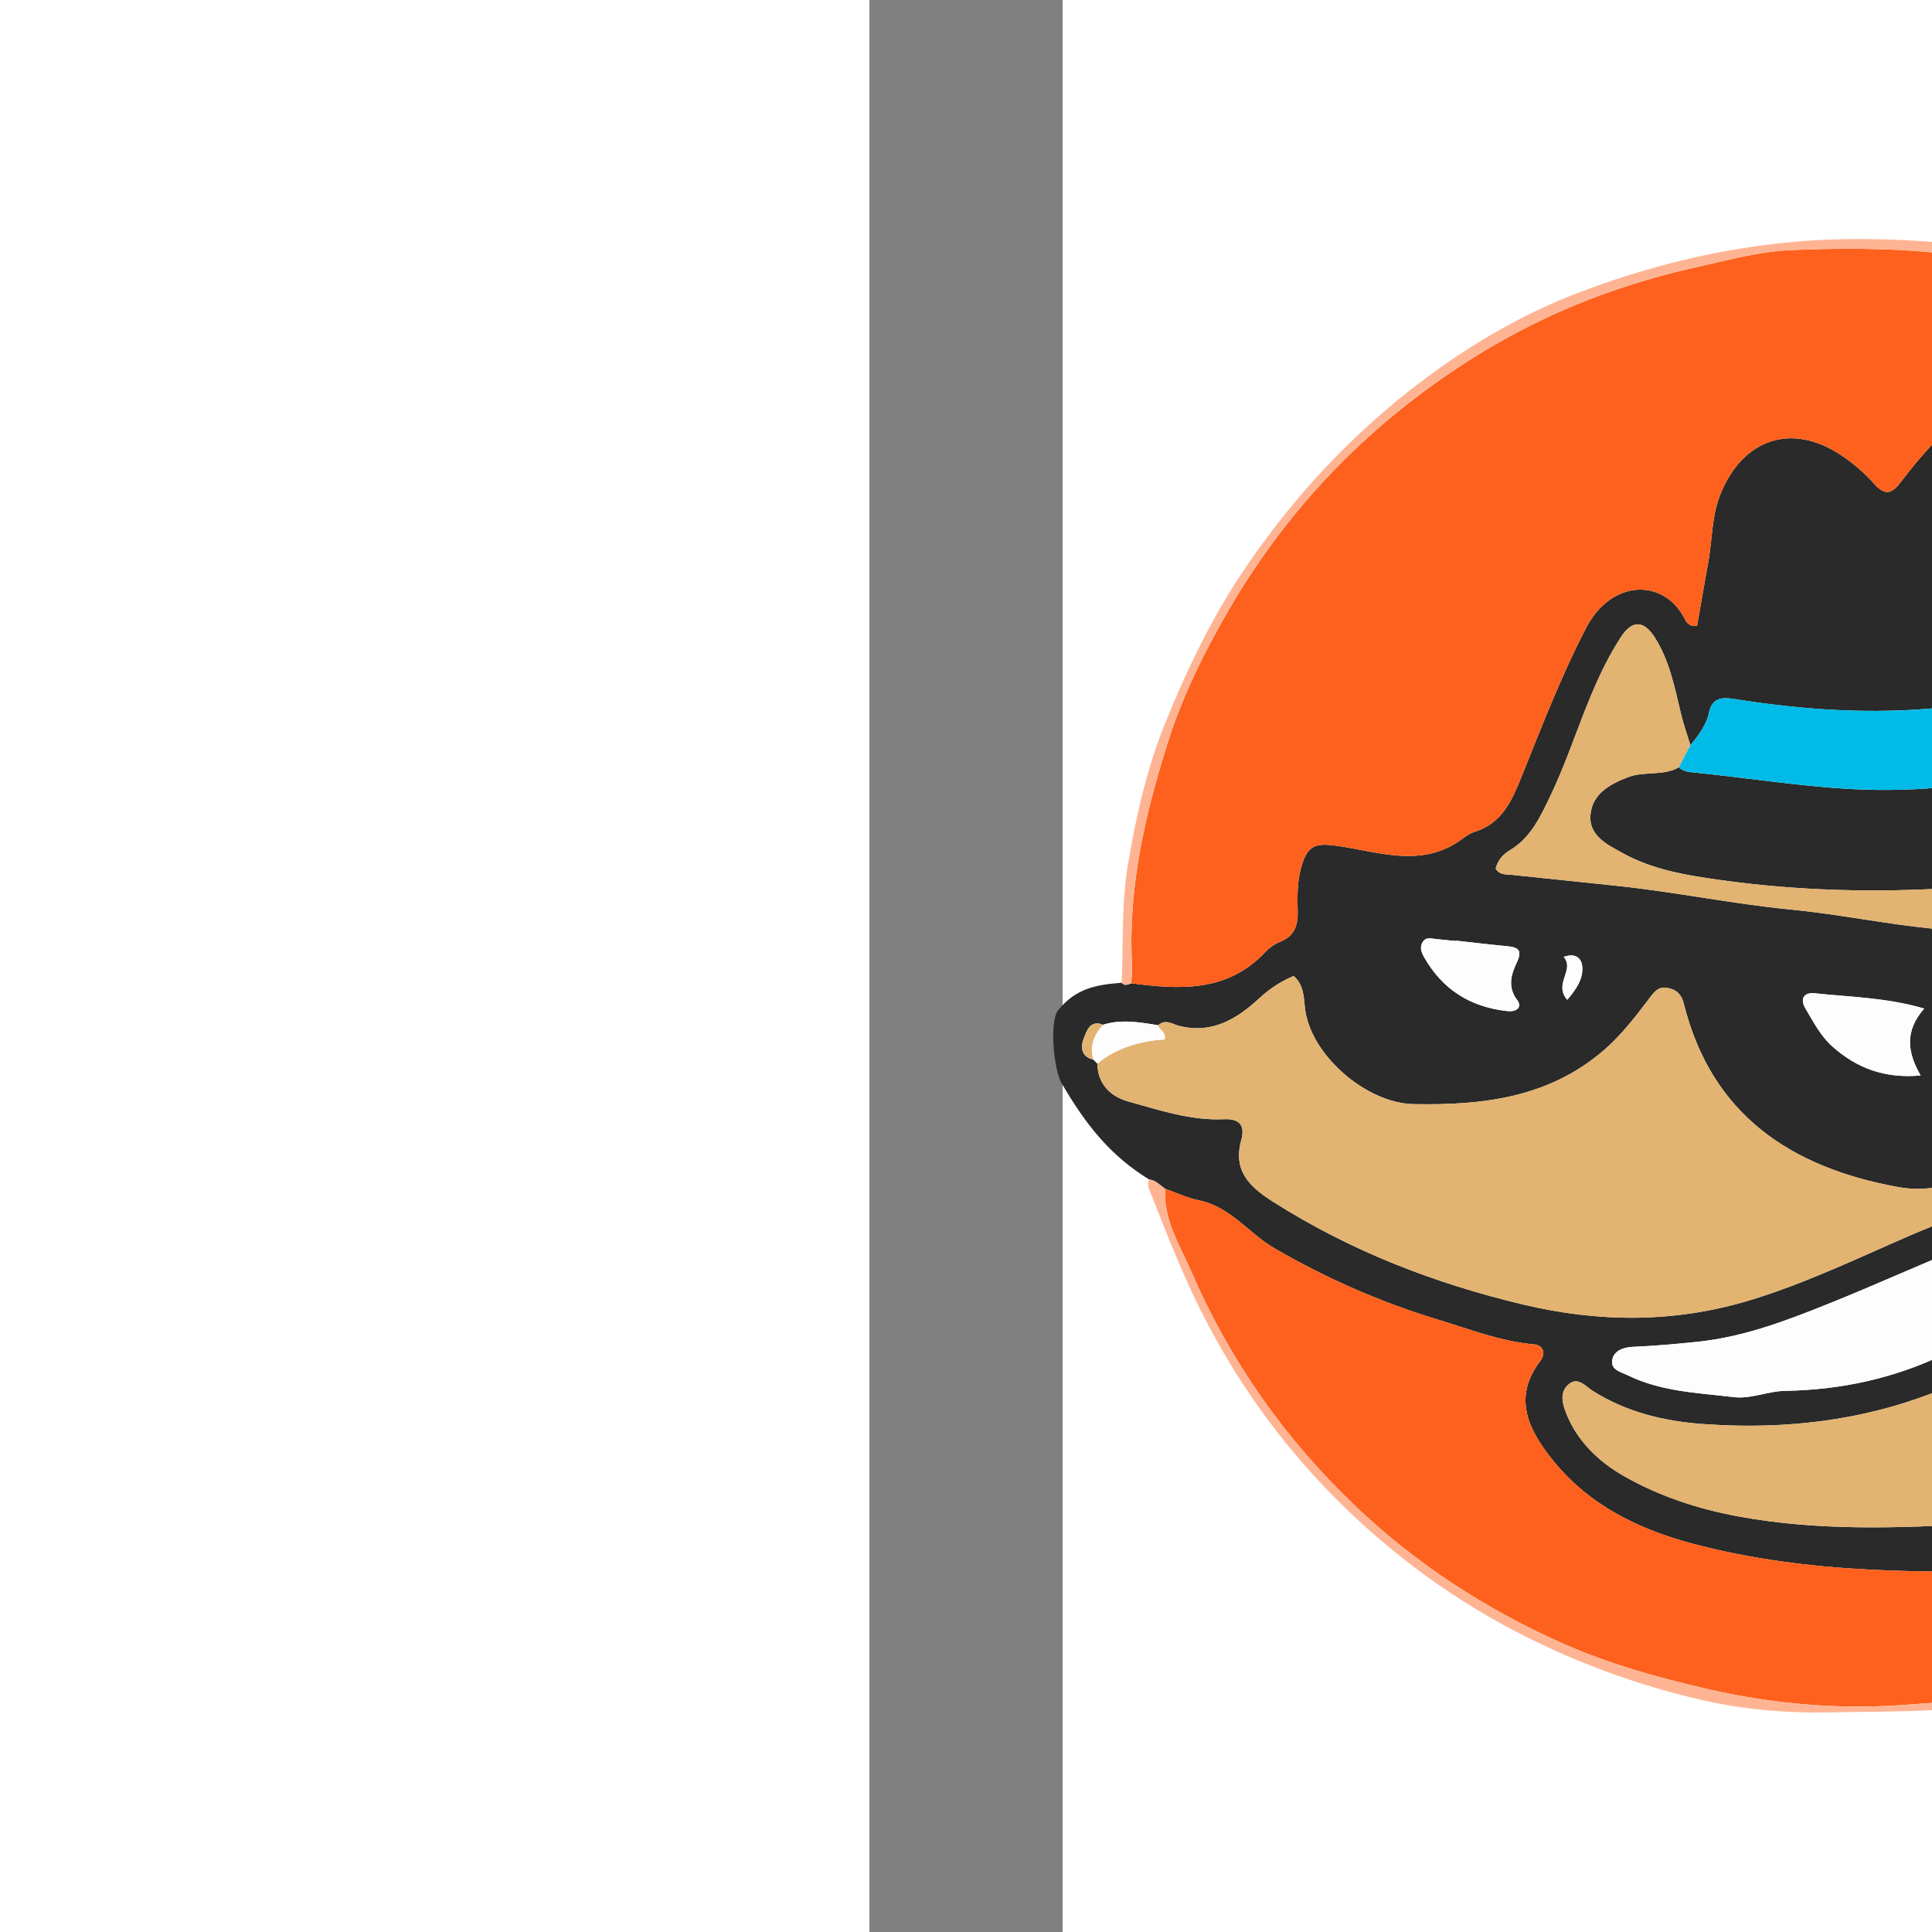 <?xml version="1.0" encoding="utf-8"?>
<!-- Generator: Adobe Illustrator 17.0.0, SVG Export Plug-In . SVG Version: 6.00 Build 0)  -->
<svg version="1.2" baseProfile="tiny" id="Layer_1" xmlns="http://www.w3.org/2000/svg" xmlns:xlink="http://www.w3.org/1999/xlink"
	 x="0px" y="0px" width="480px" height="480px" viewBox="0 0 48 480" xml:space="preserve">
<rect x="0" y="0" width="48" height="480" fill="#808080" stroke="none"/>
<g>
	<path fill="#292A29" d="M444.667,256.417c-2.583,3.667-13.932,15.115-19.398,20.942c-2.433-0.16-2.268,2.156-3.234,3.395
		c-15.089,14.271-30.319,28.397-45.233,42.849c-20.759,20.116-42.431,39.363-60.405,62.186c-2.48,3.15-5.544,4.379-9.554,4.193
		c-4.815-0.224-9.653-0.033-14.479,0.091c-29.46,0.759-58.911,1.108-87.717-6.522c-13.545-3.588-25.944-9.629-34.899-20.829
		c-5.887-7.362-10.137-15.392-3.006-24.669c1.305-1.698,0.828-3.834-1.698-4.056c-8.199-0.719-15.788-3.716-23.541-6.064
		c-14.323-4.338-27.929-10.263-40.908-17.827c-6.398-3.729-10.916-10.31-18.705-11.88c-2.878-0.58-5.608-1.896-8.405-2.877
		c-1.278-0.846-2.3-2.134-3.971-2.303c-9.562-5.886-15.618-13.391-21.771-23.945c-1.922-3.297-3.075-15.298-0.864-18.08
		c4.451-5.602,9.756-6.379,15.799-6.857c0.745,0.887,1.559,0.44,2.366,0.121c12.061,1.603,23.886,2.264,33.285-7.722
		c1.004-1.067,2.309-2.026,3.663-2.555c3.798-1.482,4.546-4.356,4.42-8.011c-0.132-3.821-0.071-7.678,1.122-11.385
		c1.484-4.611,3.541-5.147,8.234-4.52c10.578,1.413,21.451,5.848,31.59-1.724c0.924-0.69,1.944-1.373,3.027-1.711
		c6.663-2.079,9.148-7.514,11.522-13.396c5.085-12.602,9.927-25.31,16.243-37.397c6.218-11.9,19.125-12.246,24.326-2.276
		c0.486,0.931,1.049,2.167,3.168,1.865c0.894-5.107,1.788-10.412,2.758-15.703c1.043-5.686,0.814-11.508,3.08-17.087
		c5.515-13.577,17.57-17.74,29.789-9.676c3.027,1.997,5.88,4.438,8.292,7.14c2.924,3.275,4.552,2.492,6.912-0.649
		c3.287-4.373,6.925-8.537,10.808-12.393c3.627-3.602,7.472-6.814,13.282-6.962c8.869-0.227,15.308,3.749,20.361,10.428
		c6.7,8.855,9.879,19.43,13.908,29.576c2.089,5.259,4.133,10.536,6.231,15.892c2.531-1.292,3.09-3.171,4.259-4.531
		c2.819-3.28,5.644-6.274,10.513-6.767c6.971-0.706,12.769,6.28,14.78,12.625c2.768,8.732,4.512,17.7,5.712,26.768
		c1.616,12.21,7.338,21.04,19.59,25.012c5.502,1.784,10.852,4.087,16.156,6.419c11.217,4.931,22.358,10.035,33.53,15.068
		c0.759,0.631,1.293,1.636,2.508,1.511c5.135,3.97,11.14,6.803,15.484,11.819C446.75,247.583,447.25,252.083,444.667,256.417z
		 M58.048,254.603c-3.245-1.315-4.07,1.572-4.771,3.334c-0.814,2.047-0.795,4.609,2.368,5.31c0.329,0.328,0.658,0.656,0.987,0.984
		c0.068,5.101,3.303,8.197,7.56,9.388c7.814,2.187,15.664,4.837,23.939,4.446c4.23-0.2,5.15,1.941,4.257,5.191
		c-2.086,7.595,1.955,11.526,7.77,15.232c19.337,12.323,40.369,20.445,62.551,25.685c18.794,4.44,37.558,4.508,56.241-1.189
		c13.705-4.179,26.548-10.382,39.627-16.046c7.06-3.057,14.195-5.871,21.998-6.139c6.966-0.239,11.486,3.602,14.735,9.362
		c3.098,5.494,2.088,10.699-1.463,15.423c-5.355,7.124-12.324,12.482-20.258,16.379c-20.988,10.308-43.343,13.502-66.467,11.836
		c-9.711-0.7-19.079-2.952-27.462-8.273c-1.871-1.188-3.704-3.658-6.09-1.459c-2.122,1.955-1.396,4.638-0.461,7.03
		c2.735,6.999,8.171,12.095,14.221,15.559c8.76,5.017,18.44,8.231,28.561,10.097c19.871,3.663,39.804,2.908,59.784,1.812
		c3.306-0.181,4.894-1.425,5.53-4.973c2.798-15.611,10.855-28.028,23.521-37.581c10.055-7.583,19.637-15.724,28.02-25.191
		c14.115-15.941,26.217-33.033,31.346-54.171c1.103-4.548,0.325-5.513-4.085-5.316c-19.971,0.893-39.941,1.858-59.921,2.486
		c-3.9,0.123-5.858,1.36-6.595,5.092c-1.295,6.561-3.763,12.715-6.592,18.764c-5.696,12.179-18.156,19.642-31.351,17.239
		c-26.448-4.816-46.319-17.808-53.235-45.641c-0.539-2.17-1.774-3.429-4.043-3.832c-2.25-0.4-3.212,0.919-4.394,2.47
		c-3.507,4.599-6.97,9.201-11.431,13.037c-13.738,11.814-30.105,13.7-47.276,13.368c-11.717-0.227-25.776-12.269-26.979-24.07
		c-0.262-2.566-0.316-5.679-2.799-7.763c-3.199,1.358-5.93,3.159-8.373,5.408c-5.703,5.252-11.81,9.088-20.16,6.966
		c-1.505-0.383-3.373-1.791-5.082-0.129C67.208,253.98,62.638,253.148,58.048,254.603z M306.16,183.817
		c4.501-1.442,8.98-3.564,11.496-7.374c2.056-3.112-2.023-6.241-2.546-9.604c-0.152-0.98-0.399-1.954-0.701-2.899
		c-0.964-3.023-2.823-3.496-5.272-1.65c-2.235,1.685-4.377,3.492-6.561,5.246c-1.846-0.15-3.535,0.147-5.306,0.903
		c-9.88,4.217-20.315,6.268-30.942,7.351c-17.329,1.767-34.55,0.587-51.701-2.161c-2.852-0.457-5.255-0.221-6.02,3.38
		c-0.667,3.142-2.617,5.692-4.625,8.145c-0.775-2.542-1.676-5.054-2.3-7.633c-1.611-6.653-2.867-13.458-6.661-19.302
		c-2.738-4.218-5.604-4.086-8.293,0.036c-8.023,12.297-11.362,26.685-17.67,39.761c-2.491,5.164-4.806,10.159-9.962,13.239
		c-1.686,1.007-3.028,2.492-3.494,4.566c0.996,1.625,2.565,1.383,4.017,1.532c8.595,0.885,17.186,1.813,25.781,2.697
		c14.551,1.496,28.886,4.507,43.465,5.916c11.742,1.135,23.358,3.559,35.097,4.733c10.594,1.06,20.946,4.59,31.611,4.043
		c21.937-1.125,43.839-2.93,65.76-4.393c2.426-0.162,4.018-1.133,3.679-3.6c-0.927-6.747-1.507-13.424-6.998-18.798
		c-5.206-5.095-8.852-11.323-9.876-19.024c-1.391-10.463-3.299-20.861-6.945-30.883c-0.794-2.182-2.098-3.225-3.725-4.067
		c-1.828-0.946-2.995,0.6-4.218,1.783c-5.207,5.037-6.913,12.01-10.194,18.115c-2.112,3.931-1.614,6.096,2.894,7.906
		c6.976,2.801,7.758,7.324,2.954,13.324c-3.348,4.182-7.234,7.781-11.633,10.861c-14.303,10.015-30.736,13.48-47.624,14.592
		c-19.464,1.281-38.986,0.78-58.346-1.934c-8.218-1.152-16.538-2.497-23.962-6.568c-3.872-2.124-8.671-4.35-8.191-9.641
		c0.464-5.121,4.666-7.544,9.32-9.324c4.134-1.581,8.728-0.218,12.65-2.465c0.872,0.899,2.003,1.123,3.183,1.239
		c11.43,1.126,22.784,2.862,34.247,3.809c16.26,1.343,32.276,0.448,48.068-3.57C293.514,190.348,300.363,188.268,306.16,183.817z
		 M403.736,230.908c-9.524-5.443-19.92-8.732-29.899-12.787c-1.681,2.034-0.957,3.599-0.591,5.201
		c1.227,5.361,2.216,10.831,1.917,16.295c-0.848,15.473-4.774,30.16-12.194,43.85c-12.826,23.664-31.195,42.413-52.198,58.796
		c-9.288,7.245-16.292,15.968-19.779,27.424c-3.369,11.065-1.662,13.12,9.88,11.063c4.884,1.506,8.561,0.268,11.568-4.124
		c2.52-3.681,5.697-6.932,8.734-10.234c23.206-25.23,48.786-48.035,73.409-71.82c13.73-13.262,28.101-25.882,40.455-40.533
		c2.394-2.839,2.394-4.85-0.565-7.002C425.014,240.155,414.85,234.629,403.736,230.908z M214.248,347.053
		c4.568,0.707,8.78-1.428,13.309-1.502c13.845-0.227,27.152-3.118,39.7-9.185c8.015-3.875,15.657-8.201,21.073-15.581
		c2.286-3.115,2.27-6.037-0.248-9.073c-3.618-4.362-7.981-5.212-15.905-2.03c-11.259,4.522-22.303,9.576-33.561,14.1
		c-10.547,4.238-21.143,8.32-32.639,9.553c-5.472,0.587-10.923,1.049-16.414,1.294c-2.188,0.098-4.654,0.931-5.018,3.317
		c-0.372,2.44,2.19,2.923,3.968,3.788C196.65,345.691,205.521,346.033,214.248,347.053z M262.055,250.576
		c-9.555-2.789-18.498-2.852-27.291-3.811c-2.282-0.249-3.802,1.146-2.16,3.873c1.951,3.24,3.644,6.64,6.511,9.231
		c6.108,5.519,13.128,8.141,22.058,7.329C257.774,261.314,257.255,256.081,262.055,250.576z M145.653,233.695
		c-0.004,0.035-0.008,0.07-0.011,0.104c-1.652-0.168-3.305-0.323-4.955-0.507c-1.141-0.127-2.366-0.534-3.172,0.679
		c-0.847,1.276-0.428,2.529,0.253,3.742c4.568,8.127,11.55,12.51,20.772,13.493c2.286,0.244,3.703-0.998,2.397-2.739
		c-2.453-3.269-1.48-6.381-0.135-9.235c1.416-3.004,0.623-3.865-2.277-4.141C154.229,234.681,149.943,234.166,145.653,233.695z
		 M272.755,264.428c5.002-2.016,7.106-5.923,5.583-10.74c-0.826-2.611-2.541-3.114-5.495-2.136
		C274.248,256.025,273.561,260.288,272.755,264.428z M173.394,248.399c2.172-2.599,3.984-5.123,3.718-8.273
		c-0.136-1.608-1.261-3.571-4.621-2.388C175.359,240.988,169.867,244.424,173.394,248.399z"/>
	<path fill="#FD611D" d="M425.605,230.613c-11.172-5.033-22.313-10.137-33.53-15.068c-5.303-2.331-10.654-4.635-16.156-6.419
		c-12.253-3.973-17.974-12.803-19.59-25.012c-1.201-9.069-2.944-18.036-5.712-26.768c-2.011-6.345-7.809-13.331-14.78-12.625
		c-4.869,0.493-7.694,3.487-10.513,6.767c-1.169,1.36-1.728,3.239-4.259,4.531c-2.099-5.357-4.142-10.633-6.231-15.892
		c-4.029-10.145-7.208-20.721-13.908-29.576c-5.053-6.678-11.492-10.655-20.361-10.428c-5.81,0.149-9.655,3.361-13.282,6.962
		c-3.883,3.856-7.521,8.019-10.808,12.393c-2.361,3.141-3.988,3.924-6.912,0.649c-2.412-2.702-5.265-5.143-8.292-7.14
		c-12.22-8.064-24.274-3.901-29.789,9.676c-2.266,5.579-2.037,11.401-3.08,17.087c-0.97,5.291-1.864,10.595-2.758,15.703
		c-2.12,0.302-2.683-0.934-3.168-1.865c-5.201-9.97-18.108-9.624-24.326,2.276c-6.316,12.087-11.158,24.796-16.243,37.397
		c-2.374,5.883-4.859,11.317-11.522,13.396c-1.084,0.338-2.103,1.02-3.027,1.711c-10.139,7.572-21.012,3.137-31.59,1.724
		c-4.692-0.627-6.749-0.091-8.234,4.52c-1.193,3.707-1.254,7.564-1.122,11.385c0.126,3.655-0.621,6.528-4.42,8.011
		c-1.353,0.528-2.659,1.488-3.663,2.555c-9.399,9.986-21.224,9.325-33.281,7.722c0.08-1.496,0.293-2.999,0.21-4.485
		c-1.062-18.987,3.188-37.261,8.791-55.053c3.732-11.849,9.307-23.143,15.703-34.028c14.316-24.359,33.294-44.089,56.758-59.573
		c11.593-7.65,23.924-13.859,37.109-18.504c7.038-2.48,14.083-4.538,21.356-6.147c7.915-1.751,15.792-3.989,23.866-4.347
		c23.606-1.049,46.91-0.005,69.795,7.49c11.68,3.825,22.872,8.423,33.764,13.868c10.101,5.05,19.247,11.662,28.032,18.754
		c19.106,15.424,34.284,34.026,45.574,55.844c6.171,11.926,10.882,24.293,14.46,37.301
		C423.666,207.041,425.503,218.639,425.605,230.613z"/>
	<path fill="#E2B371" d="M71.778,254.728c1.709-1.662,3.576-0.254,5.082,0.129c8.35,2.122,14.457-1.714,20.16-6.966
		c2.442-2.249,5.174-4.05,8.373-5.408c2.483,2.085,2.537,5.198,2.799,7.763c1.203,11.801,15.262,23.843,26.979,24.07
		c17.171,0.332,33.538-1.554,47.276-13.368c4.461-3.836,7.924-8.438,11.431-13.037c1.182-1.55,2.144-2.869,4.394-2.47
		c2.269,0.403,3.504,1.663,4.043,3.832c6.916,27.833,26.787,40.824,53.235,45.641c13.194,2.403,25.655-5.06,31.351-17.239
		c2.829-6.049,5.297-12.203,6.592-18.764c0.737-3.732,2.695-4.969,6.595-5.092c19.98-0.629,39.95-1.593,59.921-2.486
		c4.41-0.197,5.188,0.768,4.085,5.316c-5.129,21.139-17.231,38.231-31.346,54.171c-8.383,9.467-17.964,17.607-28.02,25.191
		c-12.666,9.552-20.723,21.97-23.521,37.581c-0.636,3.548-2.225,4.792-5.53,4.973c-19.981,1.096-39.913,1.851-59.784-1.812
		c-10.12-1.865-19.8-5.08-28.561-10.097c-6.05-3.465-11.486-8.56-14.221-15.559c-0.935-2.392-1.661-5.074,0.461-7.03
		c2.386-2.199,4.219,0.272,6.09,1.459c8.383,5.321,17.751,7.573,27.462,8.273c23.124,1.666,45.479-1.528,66.467-11.836
		c7.934-3.897,14.903-9.255,20.258-16.379c3.552-4.724,4.562-9.93,1.463-15.423c-3.249-5.76-7.769-9.601-14.735-9.362
		c-7.803,0.267-14.938,3.081-21.998,6.139c-13.079,5.664-25.922,11.866-39.627,16.046c-18.683,5.697-37.446,5.63-56.241,1.189
		c-22.182-5.241-43.214-13.363-62.551-25.685c-5.815-3.706-9.857-7.638-7.77-15.232c0.893-3.25-0.027-5.391-4.257-5.191
		c-8.274,0.391-16.125-2.259-23.939-4.446c-4.256-1.191-7.492-4.287-7.558-9.387c4.922-3.985,10.777-5.63,16.719-5.982
		C73.726,256.081,71.849,255.96,71.778,254.728z"/>
	<path fill="#FD611D" d="M291.666,419.406c-0.6,0.113-1.199,0.227-1.799,0.34c-2.785-1.009-5.637-0.962-8.323,0.087
		c-7.538,2.946-15.607,3.048-23.401,3.667c-16.763,1.331-33.417-0.059-49.952-3.874c-12.447-2.872-24.641-6.263-36.271-11.466
		c-18.92-8.464-36.097-19.619-51.152-33.959c-17.507-16.675-31.187-36.088-40.764-58.227c-2.837-6.559-6.996-12.929-6.52-20.627
		c2.797,0.98,5.527,2.296,8.405,2.877c7.789,1.571,12.308,8.152,18.705,11.88c12.979,7.564,26.586,13.489,40.908,17.827
		c7.752,2.348,15.341,5.345,23.541,6.064c2.526,0.222,3.003,2.358,1.698,4.056c-7.131,9.276-2.88,17.307,3.006,24.669
		c8.955,11.2,21.354,17.241,34.899,20.829c28.806,7.63,58.257,7.281,87.717,6.522c4.825-0.124,9.664-0.315,14.479-0.091
		c4.01,0.187,7.074-1.043,9.554-4.193c17.974-22.823,39.646-42.069,60.405-62.186c14.914-14.452,30.144-28.578,45.229-42.843
		c0.113,8.474-3.385,16.167-5.957,23.881c-4.208,12.618-10.196,24.592-17.554,35.76c-13.278,20.151-29.591,37.391-49.47,51.185
		c-13.926,9.663-28.897,17.103-44.98,22.562C299.911,415.559,295.15,416.168,291.666,419.406z"/>
	<path fill="#E2B371" d="M201.119,190.626c-3.922,2.248-8.516,0.884-12.65,2.465c-4.655,1.78-8.856,4.204-9.32,9.324
		c-0.48,5.292,4.319,7.518,8.191,9.641c7.424,4.072,15.744,5.416,23.962,6.568c19.359,2.714,38.882,3.215,58.346,1.934
		c16.888-1.112,33.321-4.576,47.624-14.592c4.4-3.081,8.285-6.68,11.633-10.861c4.804-6.001,4.022-10.524-2.954-13.324
		c-4.508-1.81-5.006-3.975-2.894-7.906c3.281-6.105,4.986-13.078,10.194-18.115c1.223-1.183,2.39-2.729,4.218-1.783
		c1.628,0.842,2.932,1.886,3.725,4.067c3.646,10.022,5.554,20.421,6.945,30.883c1.024,7.701,4.67,13.929,9.876,19.024
		c5.491,5.374,6.071,12.05,6.998,18.798c0.339,2.467-1.253,3.439-3.679,3.6c-21.921,1.463-43.823,3.268-65.76,4.393
		c-10.665,0.547-21.017-2.983-31.611-4.043c-11.74-1.174-23.355-3.598-35.097-4.733c-14.578-1.409-28.914-4.42-43.465-5.916
		c-8.595-0.884-17.186-1.812-25.781-2.697c-1.452-0.149-3.021,0.093-4.017-1.532c0.466-2.074,1.808-3.559,3.494-4.566
		c5.156-3.081,7.471-8.076,9.962-13.239c6.308-13.076,9.647-27.463,17.67-39.761c2.689-4.122,5.555-4.254,8.293-0.036
		c3.794,5.844,5.05,12.649,6.661,19.302c0.624,2.579,1.525,5.09,2.302,7.611C203.031,186.95,202.075,188.788,201.119,190.626z"/>
	<path fill="#006EB6" d="M300.871,380.75c-11.543,2.057-13.249,0.002-9.88-11.063c3.488-11.456,10.491-20.178,19.779-27.424
		c21.003-16.383,39.372-35.132,52.198-58.796c7.42-13.69,11.347-28.377,12.194-43.85c0.299-5.464-0.69-10.934-1.917-16.295
		c-0.367-1.602-1.09-3.167,0.591-5.201c9.979,4.055,20.375,7.344,29.899,12.788c-1.408,5.449-1.738,11.077-2.994,16.578
		c-3.349,14.667-9.346,28.174-18.2,40.158c-13.92,18.843-31.839,33.822-49.402,49.093c-7.52,6.538-15.426,12.652-22.241,19.976
		C304.594,363.489,300.08,371.014,300.871,380.75z"/>
	<path fill="#00BBE8" d="M300.871,380.75c-0.791-9.736,3.723-17.261,10.027-24.036c6.815-7.324,14.721-13.437,22.241-19.976
		c17.563-15.271,35.482-30.25,49.402-49.093c8.853-11.984,14.851-25.491,18.2-40.158c1.256-5.502,1.587-11.13,2.994-16.578
		c11.114,3.721,21.278,9.247,30.737,16.127c2.96,2.153,2.959,4.164,0.565,7.002c-12.353,14.651-26.725,27.271-40.455,40.533
		c-24.623,23.784-50.203,46.589-73.409,71.82c-3.037,3.302-6.214,6.554-8.734,10.234
		C309.432,381.018,305.755,382.255,300.871,380.75z"/>
	<path fill="#00BBE8" d="M201.119,190.626c0.956-1.838,1.912-3.676,2.866-5.493c2.006-2.432,3.955-4.982,4.623-8.124
		c0.765-3.601,3.169-3.837,6.02-3.38c17.15,2.748,34.372,3.928,51.701,2.161c10.627-1.083,21.062-3.134,30.942-7.351
		c1.771-0.756,3.46-1.053,5.306-0.903c-0.22,5.738,1.664,11.014,3.583,16.281c-5.797,4.451-12.645,6.531-19.544,8.286
		c-15.791,4.018-31.808,4.914-48.068,3.57c-11.463-0.947-22.817-2.683-34.247-3.809
		C203.122,191.748,201.991,191.524,201.119,190.626z"/>
	<path fill="#FEFDFD" d="M214.248,347.053c-8.727-1.02-17.597-1.361-25.734-5.319c-1.778-0.865-4.34-1.348-3.968-3.788
		c0.363-2.386,2.83-3.219,5.018-3.317c5.491-0.245,10.942-0.708,16.414-1.294c11.495-1.233,22.092-5.315,32.639-9.553
		c11.258-4.524,22.303-9.578,33.561-14.1c7.923-3.182,12.286-2.333,15.905,2.03c2.518,3.036,2.535,5.958,0.248,9.073
		c-5.416,7.38-13.057,11.706-21.073,15.581c-12.549,6.067-25.855,8.958-39.7,9.185C223.028,345.625,218.816,347.76,214.248,347.053z
		"/>
	<path fill="#FEB493" d="M425.605,230.613c-0.102-11.973-1.94-23.572-5.14-35.209c-3.578-13.008-8.289-25.375-14.46-37.301
		c-11.29-21.818-26.468-40.42-45.574-55.844c-8.786-7.092-17.931-13.704-28.032-18.754c-10.892-5.445-22.084-10.043-33.764-13.868
		c-22.885-7.495-46.189-8.538-69.795-7.49c-8.074,0.359-15.951,2.597-23.866,4.347c-7.274,1.609-14.318,3.667-21.356,6.147
		c-13.185,4.645-25.516,10.854-37.109,18.504c-23.464,15.484-42.442,35.213-56.758,59.573
		c-6.397,10.885-11.972,22.179-15.703,34.028c-5.604,17.792-9.853,36.067-8.791,55.053c0.083,1.486-0.13,2.989-0.21,4.485
		c-0.811,0.32-1.625,0.767-2.37-0.12c0.436-9.803-0.074-19.766,1.55-29.368c2.005-11.861,4.657-23.77,9.205-34.991
		c5.63-13.894,12.112-27.349,20.708-39.81c11.226-16.273,24.364-30.605,39.864-42.81c12.966-10.211,27.073-18.752,42.42-24.572
		c17.031-6.458,34.659-10.844,53.054-12.512c13.546-1.228,26.838-0.748,40.254,0.45c7.962,0.711,15.555,2.849,23.202,4.938
		c6.366,1.739,12.699,3.442,18.867,5.897c10.125,4.028,19.886,8.73,29.129,14.455c14.879,9.216,28.453,20.088,40.137,33.163
		c12.957,14.498,23.758,30.388,31.776,48.234c3.783,8.42,7.201,16.957,9.506,25.793c3.331,12.766,7.018,25.6,5.765,39.093
		C426.898,232.249,426.365,231.244,425.605,230.613z"/>
	<path fill="#FEB493" d="M73.484,295.348c-0.476,7.698,3.683,14.068,6.52,20.627c9.577,22.14,23.257,41.552,40.764,58.227
		c15.055,14.34,32.232,25.495,51.152,33.959c11.63,5.203,23.823,8.594,36.271,11.466c16.536,3.815,33.19,5.204,49.952,3.874
		c7.794-0.619,15.863-0.721,23.401-3.667c2.687-1.05,5.538-1.097,8.323-0.087c-2.552,2.322-5.613,2.96-8.987,3.493
		c-14.046,2.22-28.173,1.911-42.307,2.2c-10.229,0.209-20.455-0.624-30.237-2.749c-13.97-3.034-27.62-7.733-40.678-13.843
		c-18.487-8.649-35.066-20.232-49.604-34.363c-14.159-13.763-25.852-29.577-34.927-47.307c-5.043-9.852-9.044-20.08-13.069-30.33
		c-0.467-1.189-1.269-2.412-0.547-3.805C71.184,293.214,72.206,294.502,73.484,295.348z"/>
	<path fill="#FEB493" d="M291.666,419.406c3.484-3.238,8.245-3.848,12.403-5.259c16.082-5.46,31.054-12.899,44.98-22.562
		c19.879-13.794,36.193-31.034,49.47-51.185c7.358-11.168,13.346-23.142,17.554-35.76c2.573-7.713,6.07-15.406,5.957-23.881
		c0.97-1.244,0.805-3.56,3.238-3.4c1.273,4.899-1.419,9.28-2.362,13.749c-1.68,7.959-4.623,15.762-7.928,23.237
		c-3.453,7.811-7.704,15.305-12.042,22.682c-13.415,22.813-31.455,41.368-53.061,56.508c-14.113,9.889-29.292,17.931-45.661,23.176
		C300.382,417.939,296.487,421.847,291.666,419.406z"/>
	<path fill="#FEFDFD" d="M262.055,250.576c-4.799,5.505-4.281,10.738-0.881,16.621c-8.931,0.812-15.95-1.81-22.058-7.329
		c-2.867-2.591-4.56-5.991-6.511-9.231c-1.642-2.727-0.122-4.122,2.16-3.873C243.556,247.724,252.499,247.788,262.055,250.576z"/>
	<path fill="#FEFDFD" d="M145.653,233.695c4.29,0.47,8.576,0.985,12.872,1.395c2.9,0.277,3.692,1.138,2.277,4.141
		c-1.345,2.854-2.317,5.966,0.135,9.235c1.307,1.741-0.111,2.982-2.397,2.739c-9.222-0.982-16.205-5.365-20.772-13.493
		c-0.681-1.213-1.101-2.465-0.253-3.742c0.805-1.213,2.03-0.806,3.172-0.679c1.65,0.184,3.303,0.34,4.955,0.507
		C145.645,233.765,145.649,233.73,145.653,233.695z"/>
	<path fill="#006EB6" d="M306.16,183.817c-1.919-5.268-3.802-10.543-3.583-16.281c2.183-1.753,4.325-3.561,6.56-5.246
		c2.449-1.846,4.308-1.373,5.272,1.65c0.302,0.945,0.549,1.919,0.701,2.899c0.523,3.363,4.602,6.492,2.546,9.604
		C315.139,180.253,310.661,182.375,306.16,183.817z"/>
	<path fill="#FEFDFD" d="M71.778,254.728c0.071,1.231,1.948,1.352,1.575,3.521c-5.942,0.352-11.798,1.997-16.719,5.982
		c-0.331-0.329-0.66-0.657-0.988-0.983c-1.015-3.385,0.113-6.176,2.402-8.645C62.638,253.148,67.208,253.98,71.778,254.728z"/>
	<path fill="#FEFDFD" d="M272.755,264.428c0.806-4.14,1.493-8.402,0.088-12.876c2.954-0.977,4.669-0.475,5.495,2.136
		C279.861,258.505,277.757,262.412,272.755,264.428z"/>
	<path fill="#FEFDFD" d="M173.394,248.399c-3.527-3.975,1.965-7.411-0.903-10.661c3.36-1.183,4.486,0.78,4.621,2.388
		C177.378,243.276,175.566,245.8,173.394,248.399z"/>
	<path fill="#E2B371" d="M58.048,254.603c-2.288,2.469-3.417,5.26-2.402,8.645c-3.165-0.702-3.183-3.264-2.369-5.311
		C53.977,256.175,54.803,253.289,58.048,254.603z"/>
</g>
</svg>
